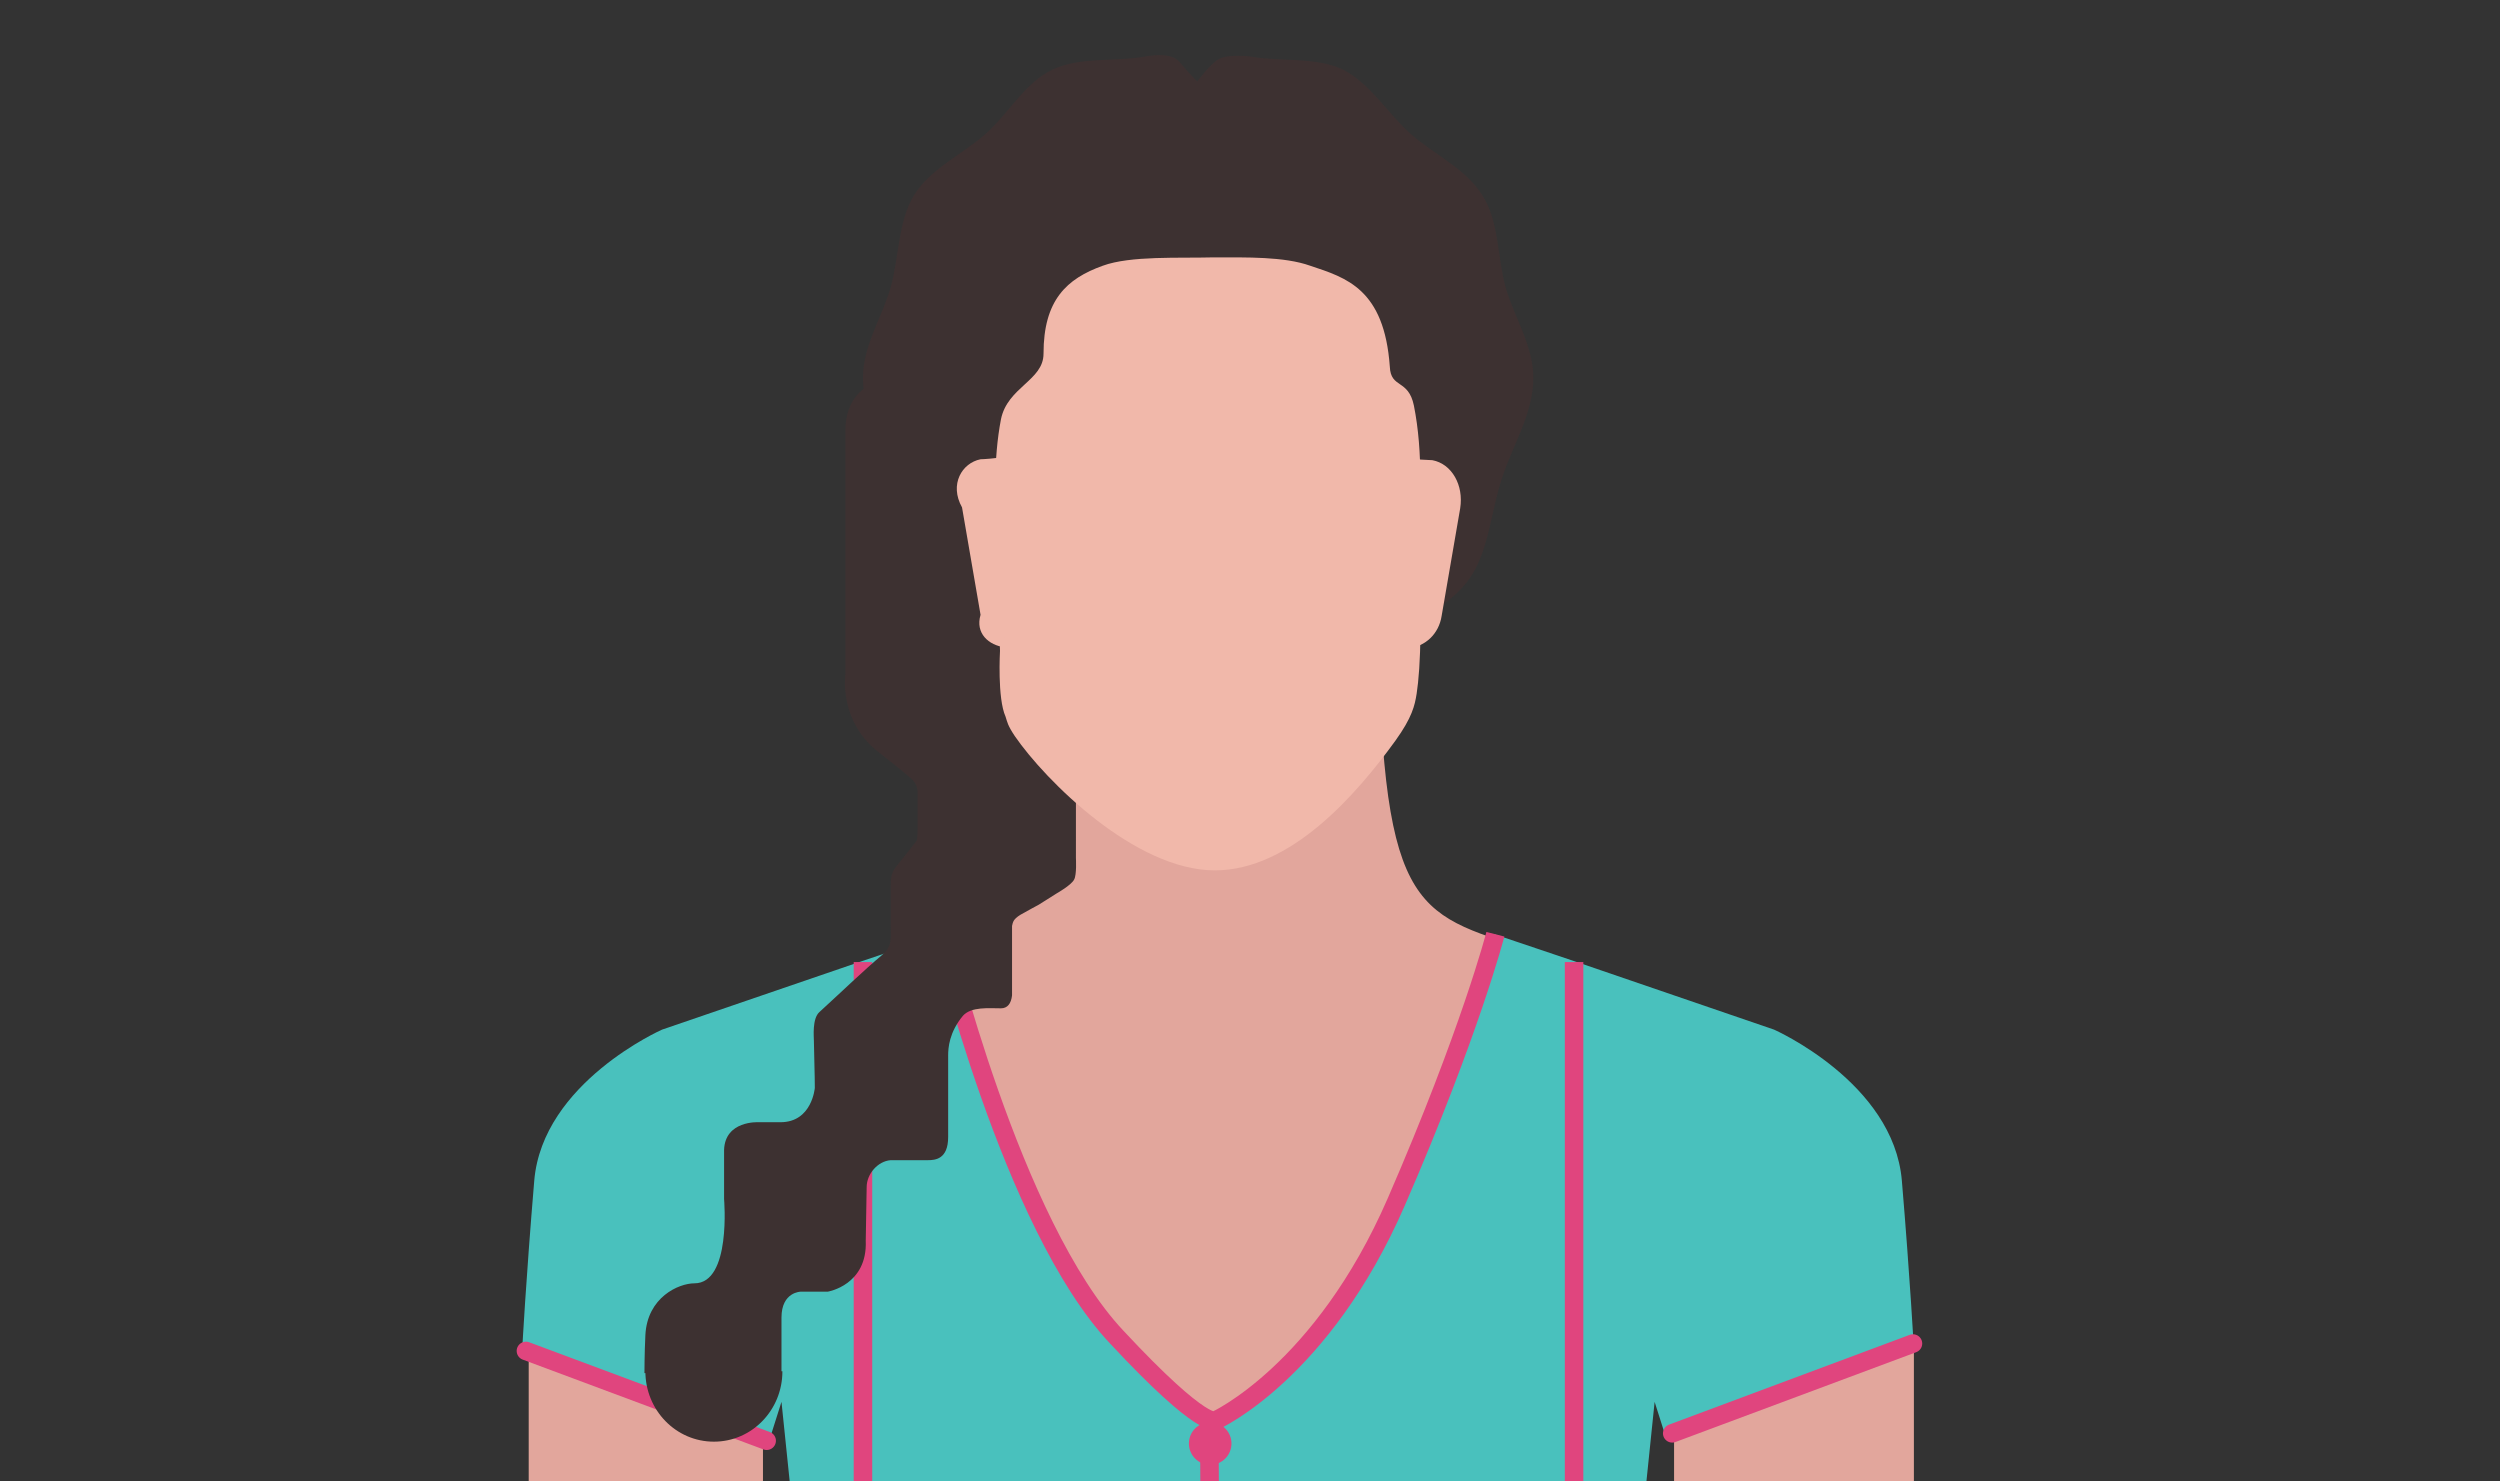 <?xml version="1.0" encoding="utf-8"?>
<!-- Generator: Adobe Illustrator 16.0.0, SVG Export Plug-In . SVG Version: 6.00 Build 0)  -->
<!DOCTYPE svg PUBLIC "-//W3C//DTD SVG 1.1//EN" "http://www.w3.org/Graphics/SVG/1.1/DTD/svg11.dtd">
<svg version="1.1" id="Layer_1" xmlns="http://www.w3.org/2000/svg" xmlns:xlink="http://www.w3.org/1999/xlink" x="0px" y="0px"
	 width="270px" height="160px" viewBox="0 0 270 160" enable-background="new 0 0 270 160" xml:space="preserve">
<rect x="0" y="0" width="270" height="160" fill="#333333" stroke="none"/>
<g>
	<defs>
		<rect id="SVGID_23_" x="35.9" y="-8.5" width="198.2" height="168.5"/>
	</defs>
	<clipPath id="SVGID_2_">
		<use xlink:href="#SVGID_23_"  overflow="visible"/>
	</clipPath>
	<g clip-path="url(#SVGID_2_)">
		<path fill="#E2A69C" d="M167.7,103.4c13.8,4.7-33.3,51.5-33.3,51.5l-19.2-0.9c0,0-20-39.2-14.4-51.3c3.7-7.8,18.6,4.9,12.3-32.4
			c-1.4-8,35.6-8.5,35.8,0.3C149.6,100.4,153.8,98.7,167.7,103.4z"/>
		<rect x="57.1" y="145.9" fill="#E2A69C" width="25.3" height="86.3"/>
		<path fill="#49C1BD" d="M101.7,100.9l-8.6,2.9l-21.6,7.4c0,0-12.9,5.7-13.8,16.3c-0.9,10.7-1.3,18.2-1.3,18.2l25.1,8.2l1.6,1.6
			l1.3-4.1l1.3,12.6c0,0-3.5,9.7,0,19.2c3.5,9.4,3.5,24.8,3.5,24.8h42.1v-54.7c0,0-11.3-7.5-17.9-20.7
			C106.8,119.5,101.7,100.9,101.7,100.9z"/>
		
			<line fill="none" stroke="#E0457E" stroke-width="2" stroke-linecap="round" stroke-miterlimit="10" x1="56.8" y1="145.9" x2="82.8" y2="155.6"/>
		<path fill="none" stroke="#E0457E" stroke-width="2" stroke-miterlimit="10" d="M93.2,103.9v59.6c0,0-1.6,26.4,15.2,37.2
			c11.9,7.7,22.6,7.1,22.6,7.1"/>
		<path fill="#49C1BD" d="M161.4,100.9l8.6,2.9l21.6,7.4c0,0,12.9,5.7,13.8,16.3c0.9,10.7,1.3,18.2,1.3,18.2l-25.1,8.2l-1.6,1.6
			l-1.3-4.1l-1.3,12.6c0,0,3.5,9.7,0,19.2c-3.5,9.4-3.5,24.8-3.5,24.8h-43.3v-54.7c0,0,12.5-7.5,19.1-20.7
			C156.4,119.5,161.4,100.9,161.4,100.9z"/>
		<path fill="none" stroke="#E0457E" stroke-width="2" stroke-miterlimit="10" d="M130.6,153.4l0.3,54.4c0,0,11.9,0.6,23.9-7.1
			c16.7-10.8,15.2-37.2,15.2-37.2v-59.6"/>
		<path fill="none" stroke="#E0457E" stroke-width="2" stroke-miterlimit="10" d="M101.7,100.9c0,0,7.5,31.4,18.9,43.5
			c9.5,10.2,10.7,9,10.7,9s11.5-5.2,19.5-23.6c8-18.4,10.7-28.9,10.7-28.9"/>
		<path fill="none" stroke="#FFFFFF" stroke-miterlimit="10" d="M92.6,42.5"/>
		<path fill="#3D3131" d="M135,6.1c3.3,0.6,7,0,10,1.4c3,1.5,4.9,4.8,7.4,7c2.5,2.2,5.9,3.7,7.7,6.6c1.8,2.8,1.6,6.6,2.5,9.9
			c0.9,3.2,3,6.3,3,9.8c0,3.9-2.3,7.4-3.4,10.9c-1.2,3.6-1.4,7.8-3.5,10.8c-2.2,3.1-6,4.6-9,6.8c-3,2.2-5.5,5.5-9.1,6.6
			c-3.4,1.1-7.4,0.1-11.2,0.1c-3.8,0-7.8,1.1-11.2-0.1c-3.6-1.2-6.1-4.4-9.1-6.6c-3-2.2-6.8-3.7-9-6.8c-2.2-3-2.4-7.2-3.5-10.8
			c-1.1-3.5-3.4-7-3.4-10.9c0-3.5,2.1-6.6,3-9.8c0.9-3.3,0.8-7.1,2.5-9.9c1.8-2.9,5.2-4.4,7.7-6.6c2.5-2.2,4.3-5.6,7.3-7
			c3-1.4,6.7-0.8,10-1.4c0.1,0,2.7-0.6,3.7,0.6c1,1.2,1.9,2.1,1.9,2.1s1.4-1.9,2.3-2.4C132.6,5.8,135,6.1,135,6.1z"/>
		<path fill="#3D3131" d="M93.6,41.8c0,0-2.3,1.1-2.3,4.7c0,3.7,0,26.3,0,26.3s-0.8,5.2,3.8,8.6c1.4,1.1,2.4,1.9,3.2,2.6
			c0.8,0.6,0.8,1.5,0.8,1.5v4c0,0,0,1-0.1,1.3c-0.4,0.5-1.4,1.8-2.3,2.9c-0.5,0.7-0.5,1.3-0.5,1.9c0,0.2,0,0.4,0,0.5
			c0,1.2,0,2.5,0,3.8c0,1.5,0.2,2.3-1,3.3c-1.7,1.4-4.4,4-6.7,6.1c-0.8,0.7-0.6,2.7-0.6,3.1c0.1,3.7,0.1,5.1,0.1,5.1
			s-0.3,3.7-3.7,3.7c-2,0-2.4,0-2.4,0s-3.6-0.2-3.7,3c0,0.3,0,0.7,0,1.1c0,1.9,0,4.2,0,4.2s0.8,9.1-3.2,9.1c-1.7,0-5.1,1.5-5.3,5.6
			c-0.1,2-0.1,4.1-0.1,4.1l14.8,0c0,0,0-2.8,0-6c0-2.8,2.1-2.8,2.1-2.8h2.9c0,0,4.3-0.7,4.1-5.5c0-1.1,0.1-4.7,0.1-5.8
			c0-1.4,1.2-2.8,2.6-2.9c1.2,0,2.2,0,3.1,0c0.3,0,0.7,0,0.9,0c0.8,0,2.2-0.1,2.2-2.5c0-2.1,0-7.4,0-7.4s0-0.7,0-1.4
			c0-0.8,0.1-2.5,1.6-4.3c0.9-1,2.8-0.8,4.1-0.8c0.7,0,1.1-0.5,1.2-1.4c0-1,0-6,0-6l0,0c0,0,0-1.2,0-1.5c0.1-0.4,0.1-0.7,0.9-1.2
			c0.7-0.4,2-1.1,2-1.1l1.9-1.2c0,0,1.6-0.9,1.9-1.5c0.3-0.5,0.2-2.3,0.2-2.3V82.5l-4.6-1.8l-2.3-13.5L93.6,41.8z"/>
		<path fill="#F1B8AA" d="M153.4,51.9c0,2.7,0,11,0,16.4c0,3-0.2,5.3-0.4,6.6c-0.2,1.3-0.5,2.6-2.3,5.1c-4.2,5.8-11.3,14-19.5,14
			c-8.6,0-18.3-9.7-21.6-14.5c-0.8-1.2-0.8-1.5-1-2.1c-0.9-2-0.6-7.1-0.6-7.1s-0.5-15.1-0.5-18.1c0-2.5,0.2-4.8,0.6-6.9
			c0.7-3.5,4.6-4.2,4.6-7.1c0-5.8,2.5-8.1,6.4-9.5c3-1.1,8.3-0.8,11.8-0.9c0.1,0,0.2,0,0.3,0c3.4,0,7.5-0.1,10.3,0.9
			c3.9,1.3,8,2.5,8.6,10.9c0.1,2.4,2,1.3,2.6,4.2C153.2,46.3,153.4,49,153.4,51.9z"/>
		<g>
			<path fill="#F1B8AA" d="M152.2,70c1.7-0.2,3.2-1.5,3.5-3.5l2-11.6c0.4-2.5-0.9-4.8-3-5.2l0,0c-0.3,0-2.1-0.1-2.4-0.2"/>
			<path fill="#F1B8AA" d="M108.5,69.9c-1.7-0.2-3.2-1.5-2.6-3.5l-2-11.6c-1.4-2.5,0-4.8,2-5.2l0,0c0.3,0,1.7-0.1,2-0.2"/>
		</g>
		<path fill="#3D3131" d="M84.5,148.1c0,4.2-3.3,7.6-7.4,7.6l0,0c-4.1,0-7.4-3.4-7.4-7.6"/>
		<polygon fill="#E2A69C" points="180.8,232.1 206.7,232.1 206.7,145.9 180.8,154.8 		"/>
		<path fill="none" stroke="#EBA9A1" stroke-miterlimit="10" d="M93.6,148.4"/>
		<path fill="none" stroke="#EBA9A1" stroke-miterlimit="10" d="M169.6,148.4"/>
		
			<line fill="none" stroke="#E0457E" stroke-width="2" stroke-linecap="round" stroke-miterlimit="10" x1="206.6" y1="145.1" x2="180.6" y2="154.8"/>
		<circle fill="#E0457E" cx="130.7" cy="155.9" r="2.3"/>
	</g>
</g>
</svg>
